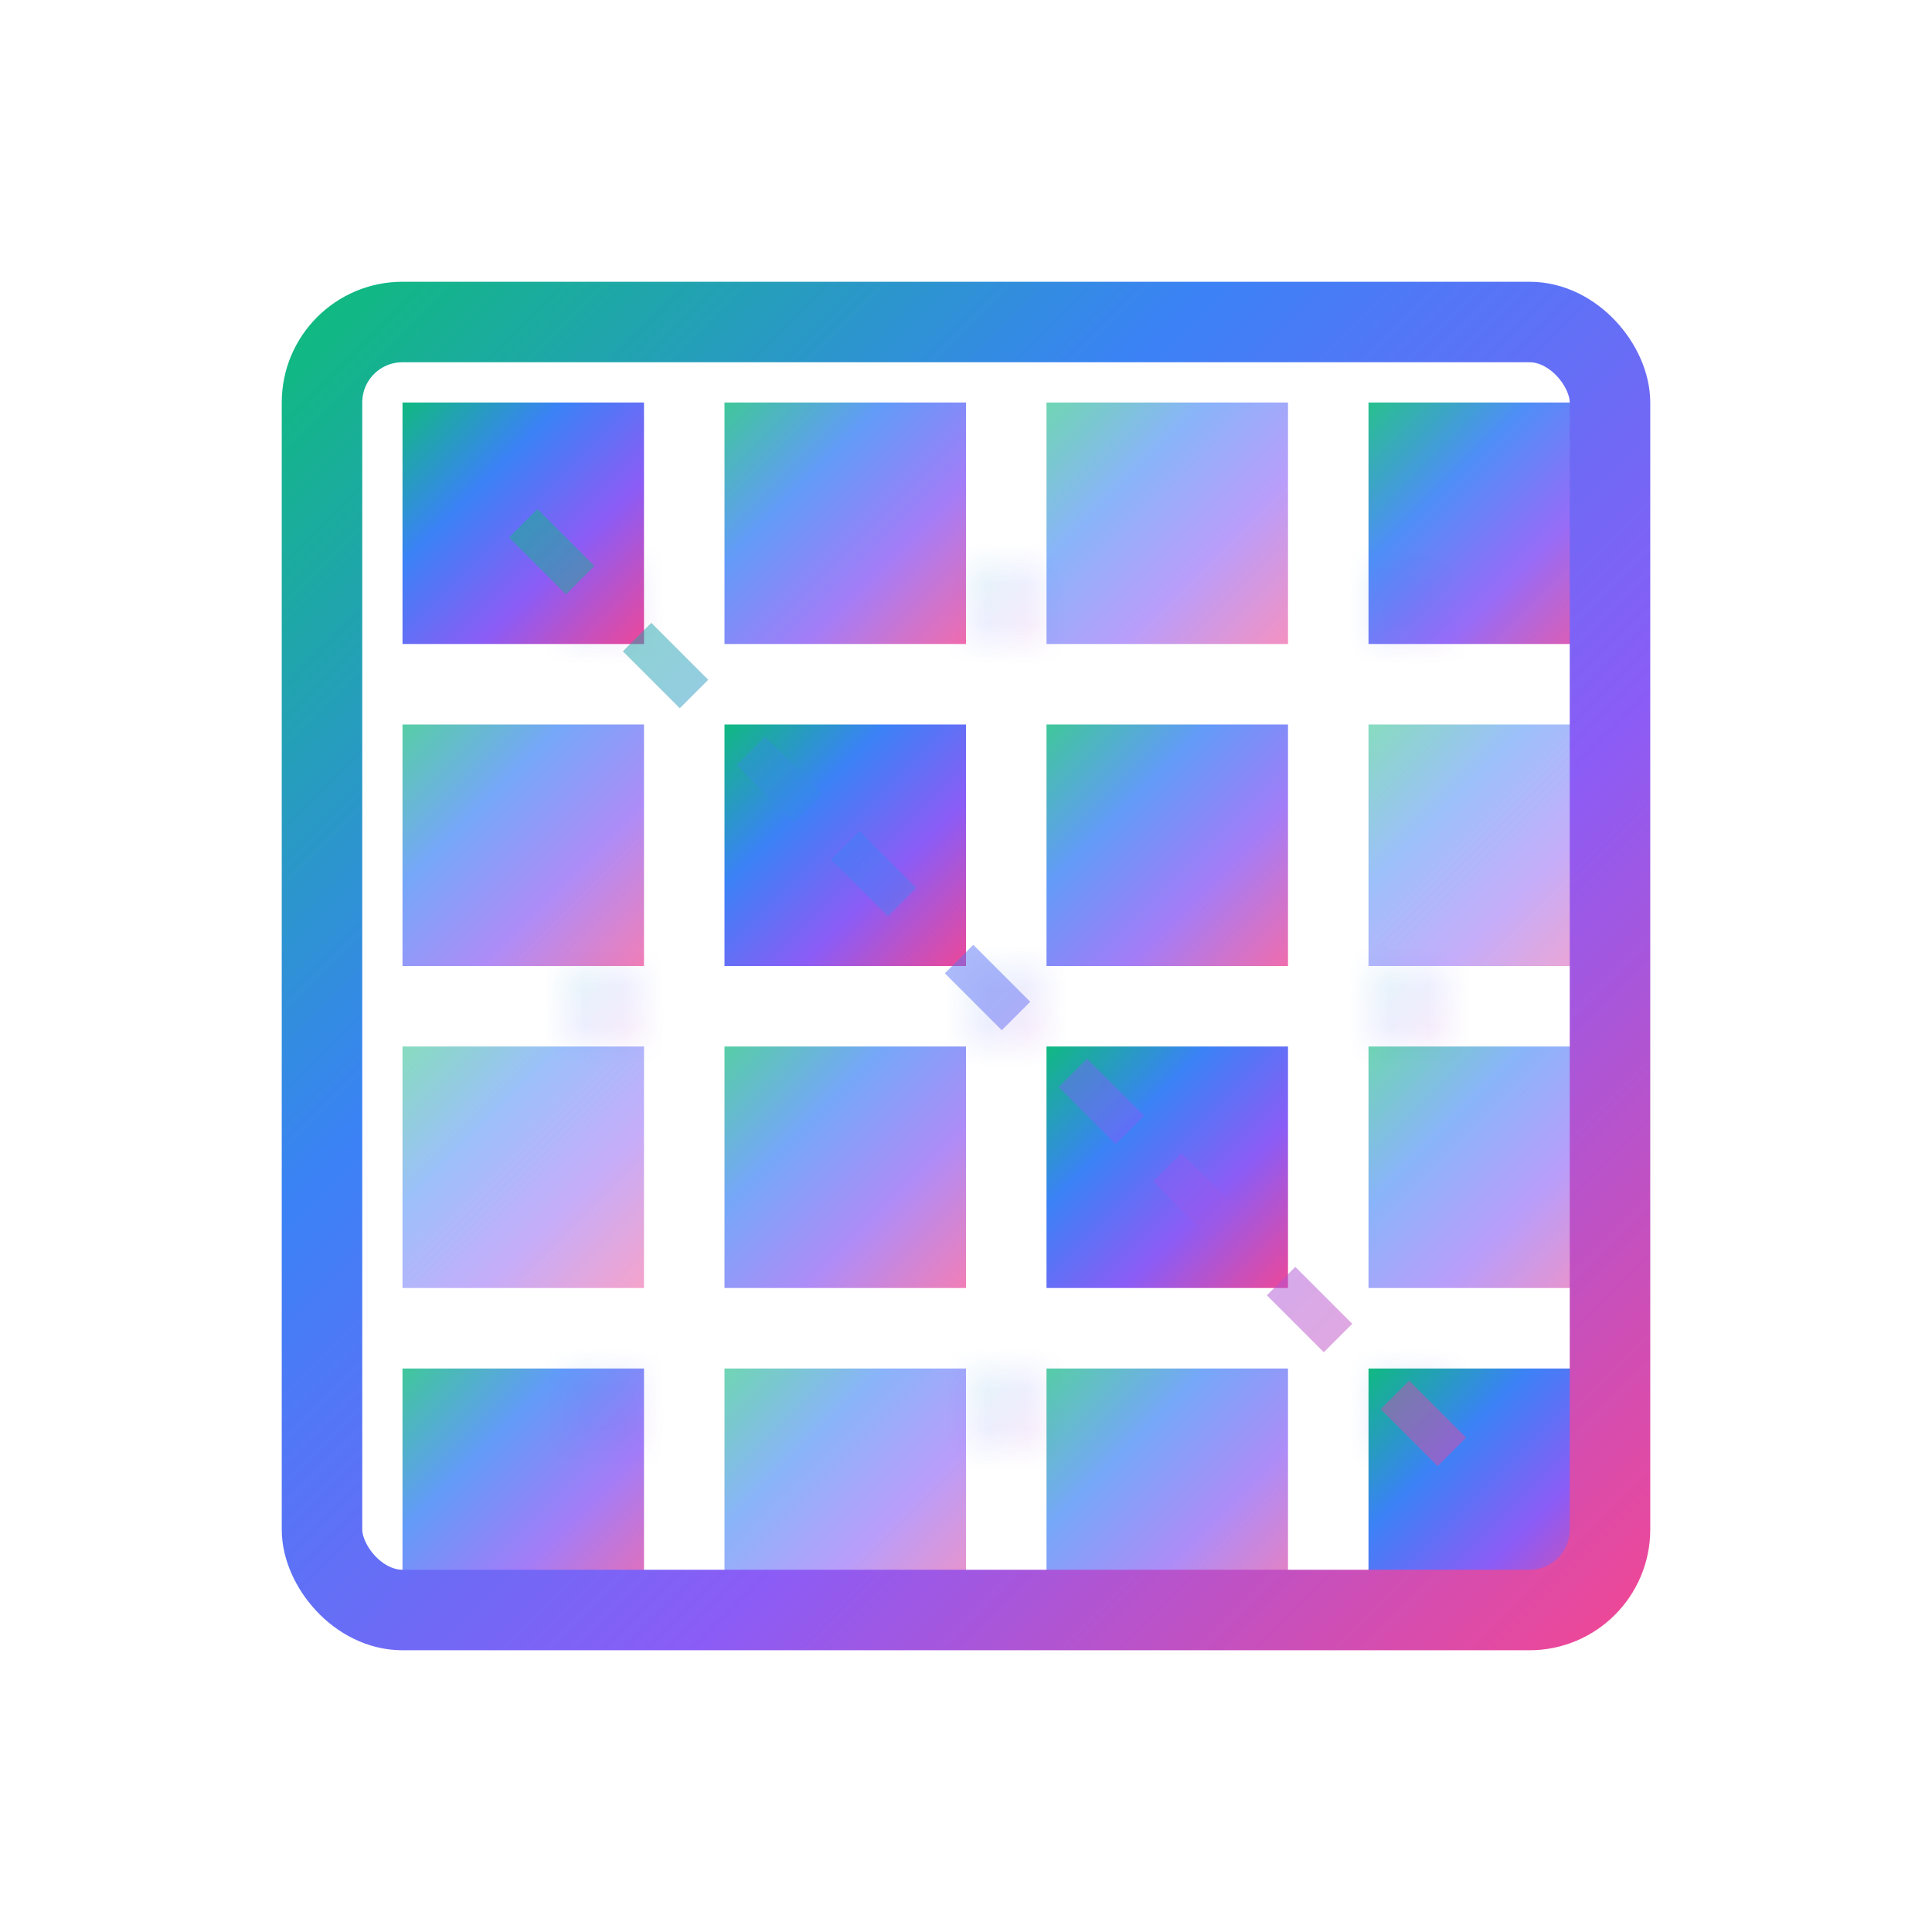 <svg xmlns="http://www.w3.org/2000/svg" viewBox="0 0 48 48" fill="none" data-icon="skill-matrix" data-category="skills">
  <defs>
    <linearGradient id="matrix-grad" x1="0%" y1="0%" x2="100%" y2="100%">
      <stop offset="0%" style="stop-color:#10B981;stop-opacity:1"/>
      <stop offset="33%" style="stop-color:#3B82F6;stop-opacity:1"/>
      <stop offset="66%" style="stop-color:#8B5CF6;stop-opacity:1"/>
      <stop offset="100%" style="stop-color:#EC4899;stop-opacity:1"/>
    </linearGradient>
    <pattern id="grid-dots" x="0" y="0" width="10" height="10" patternUnits="userSpaceOnUse">
      <circle cx="5" cy="5" r="1" fill="url(#matrix-grad)" opacity="0.3"/>
    </pattern>
  </defs>
  
  <!-- Background grid -->
  <rect x="8" y="8" width="32" height="32" fill="url(#grid-dots)" opacity="0.5"/>
  
  <!-- Matrix cells with varying skill levels -->
  <g class="skill-cells">
    <!-- Row 1 -->
    <rect x="10" y="10" width="6" height="6" fill="url(#matrix-grad)" opacity="1">
      <animate attributeName="opacity" values="1;0.7;1" dur="3s" repeatCount="indefinite"/>
    </rect>
    <rect x="18" y="10" width="6" height="6" fill="url(#matrix-grad)" opacity="0.8">
      <animate attributeName="opacity" values="0.8;0.5;0.8" dur="3s" begin="0.2s" repeatCount="indefinite"/>
    </rect>
    <rect x="26" y="10" width="6" height="6" fill="url(#matrix-grad)" opacity="0.6">
      <animate attributeName="opacity" values="0.6;0.3;0.6" dur="3s" begin="0.4s" repeatCount="indefinite"/>
    </rect>
    <rect x="34" y="10" width="6" height="6" fill="url(#matrix-grad)" opacity="0.9">
      <animate attributeName="opacity" values="0.9;0.6;0.9" dur="3s" begin="0.6s" repeatCount="indefinite"/>
    </rect>
    
    <!-- Row 2 -->
    <rect x="10" y="18" width="6" height="6" fill="url(#matrix-grad)" opacity="0.7"/>
    <rect x="18" y="18" width="6" height="6" fill="url(#matrix-grad)" opacity="1">
      <animate attributeName="height" values="6;8;6" dur="2s" repeatCount="indefinite"/>
      <animate attributeName="y" values="18;17;18" dur="2s" repeatCount="indefinite"/>
    </rect>
    <rect x="26" y="18" width="6" height="6" fill="url(#matrix-grad)" opacity="0.8"/>
    <rect x="34" y="18" width="6" height="6" fill="url(#matrix-grad)" opacity="0.5"/>
    
    <!-- Row 3 -->
    <rect x="10" y="26" width="6" height="6" fill="url(#matrix-grad)" opacity="0.5"/>
    <rect x="18" y="26" width="6" height="6" fill="url(#matrix-grad)" opacity="0.7"/>
    <rect x="26" y="26" width="6" height="6" fill="url(#matrix-grad)" opacity="1">
      <animate attributeName="width" values="6;8;6" dur="2s" begin="0.5s" repeatCount="indefinite"/>
      <animate attributeName="x" values="26;25;26" dur="2s" begin="0.5s" repeatCount="indefinite"/>
    </rect>
    <rect x="34" y="26" width="6" height="6" fill="url(#matrix-grad)" opacity="0.6"/>
    
    <!-- Row 4 -->
    <rect x="10" y="34" width="6" height="6" fill="url(#matrix-grad)" opacity="0.8"/>
    <rect x="18" y="34" width="6" height="6" fill="url(#matrix-grad)" opacity="0.6"/>
    <rect x="26" y="34" width="6" height="6" fill="url(#matrix-grad)" opacity="0.7"/>
    <rect x="34" y="34" width="6" height="6" fill="url(#matrix-grad)" opacity="1">
      <animate attributeName="fill" values="url(#matrix-grad);#10B981;url(#matrix-grad)" dur="3s" repeatCount="indefinite"/>
    </rect>
  </g>
  
  <!-- Connection lines showing relationships -->
  <path d="M 13 13 L 21 21 M 21 21 L 29 29 M 29 29 L 37 37" 
        stroke="url(#matrix-grad)" stroke-width="1" opacity="0.5" stroke-dasharray="2 2">
    <animate attributeName="stroke-dashoffset" values="0;4" dur="1s" repeatCount="indefinite"/>
  </path>
  
  <!-- Highlight frame -->
  <rect x="8" y="8" width="32" height="32" fill="none" stroke="url(#matrix-grad)" stroke-width="2" rx="2"/>
</svg>